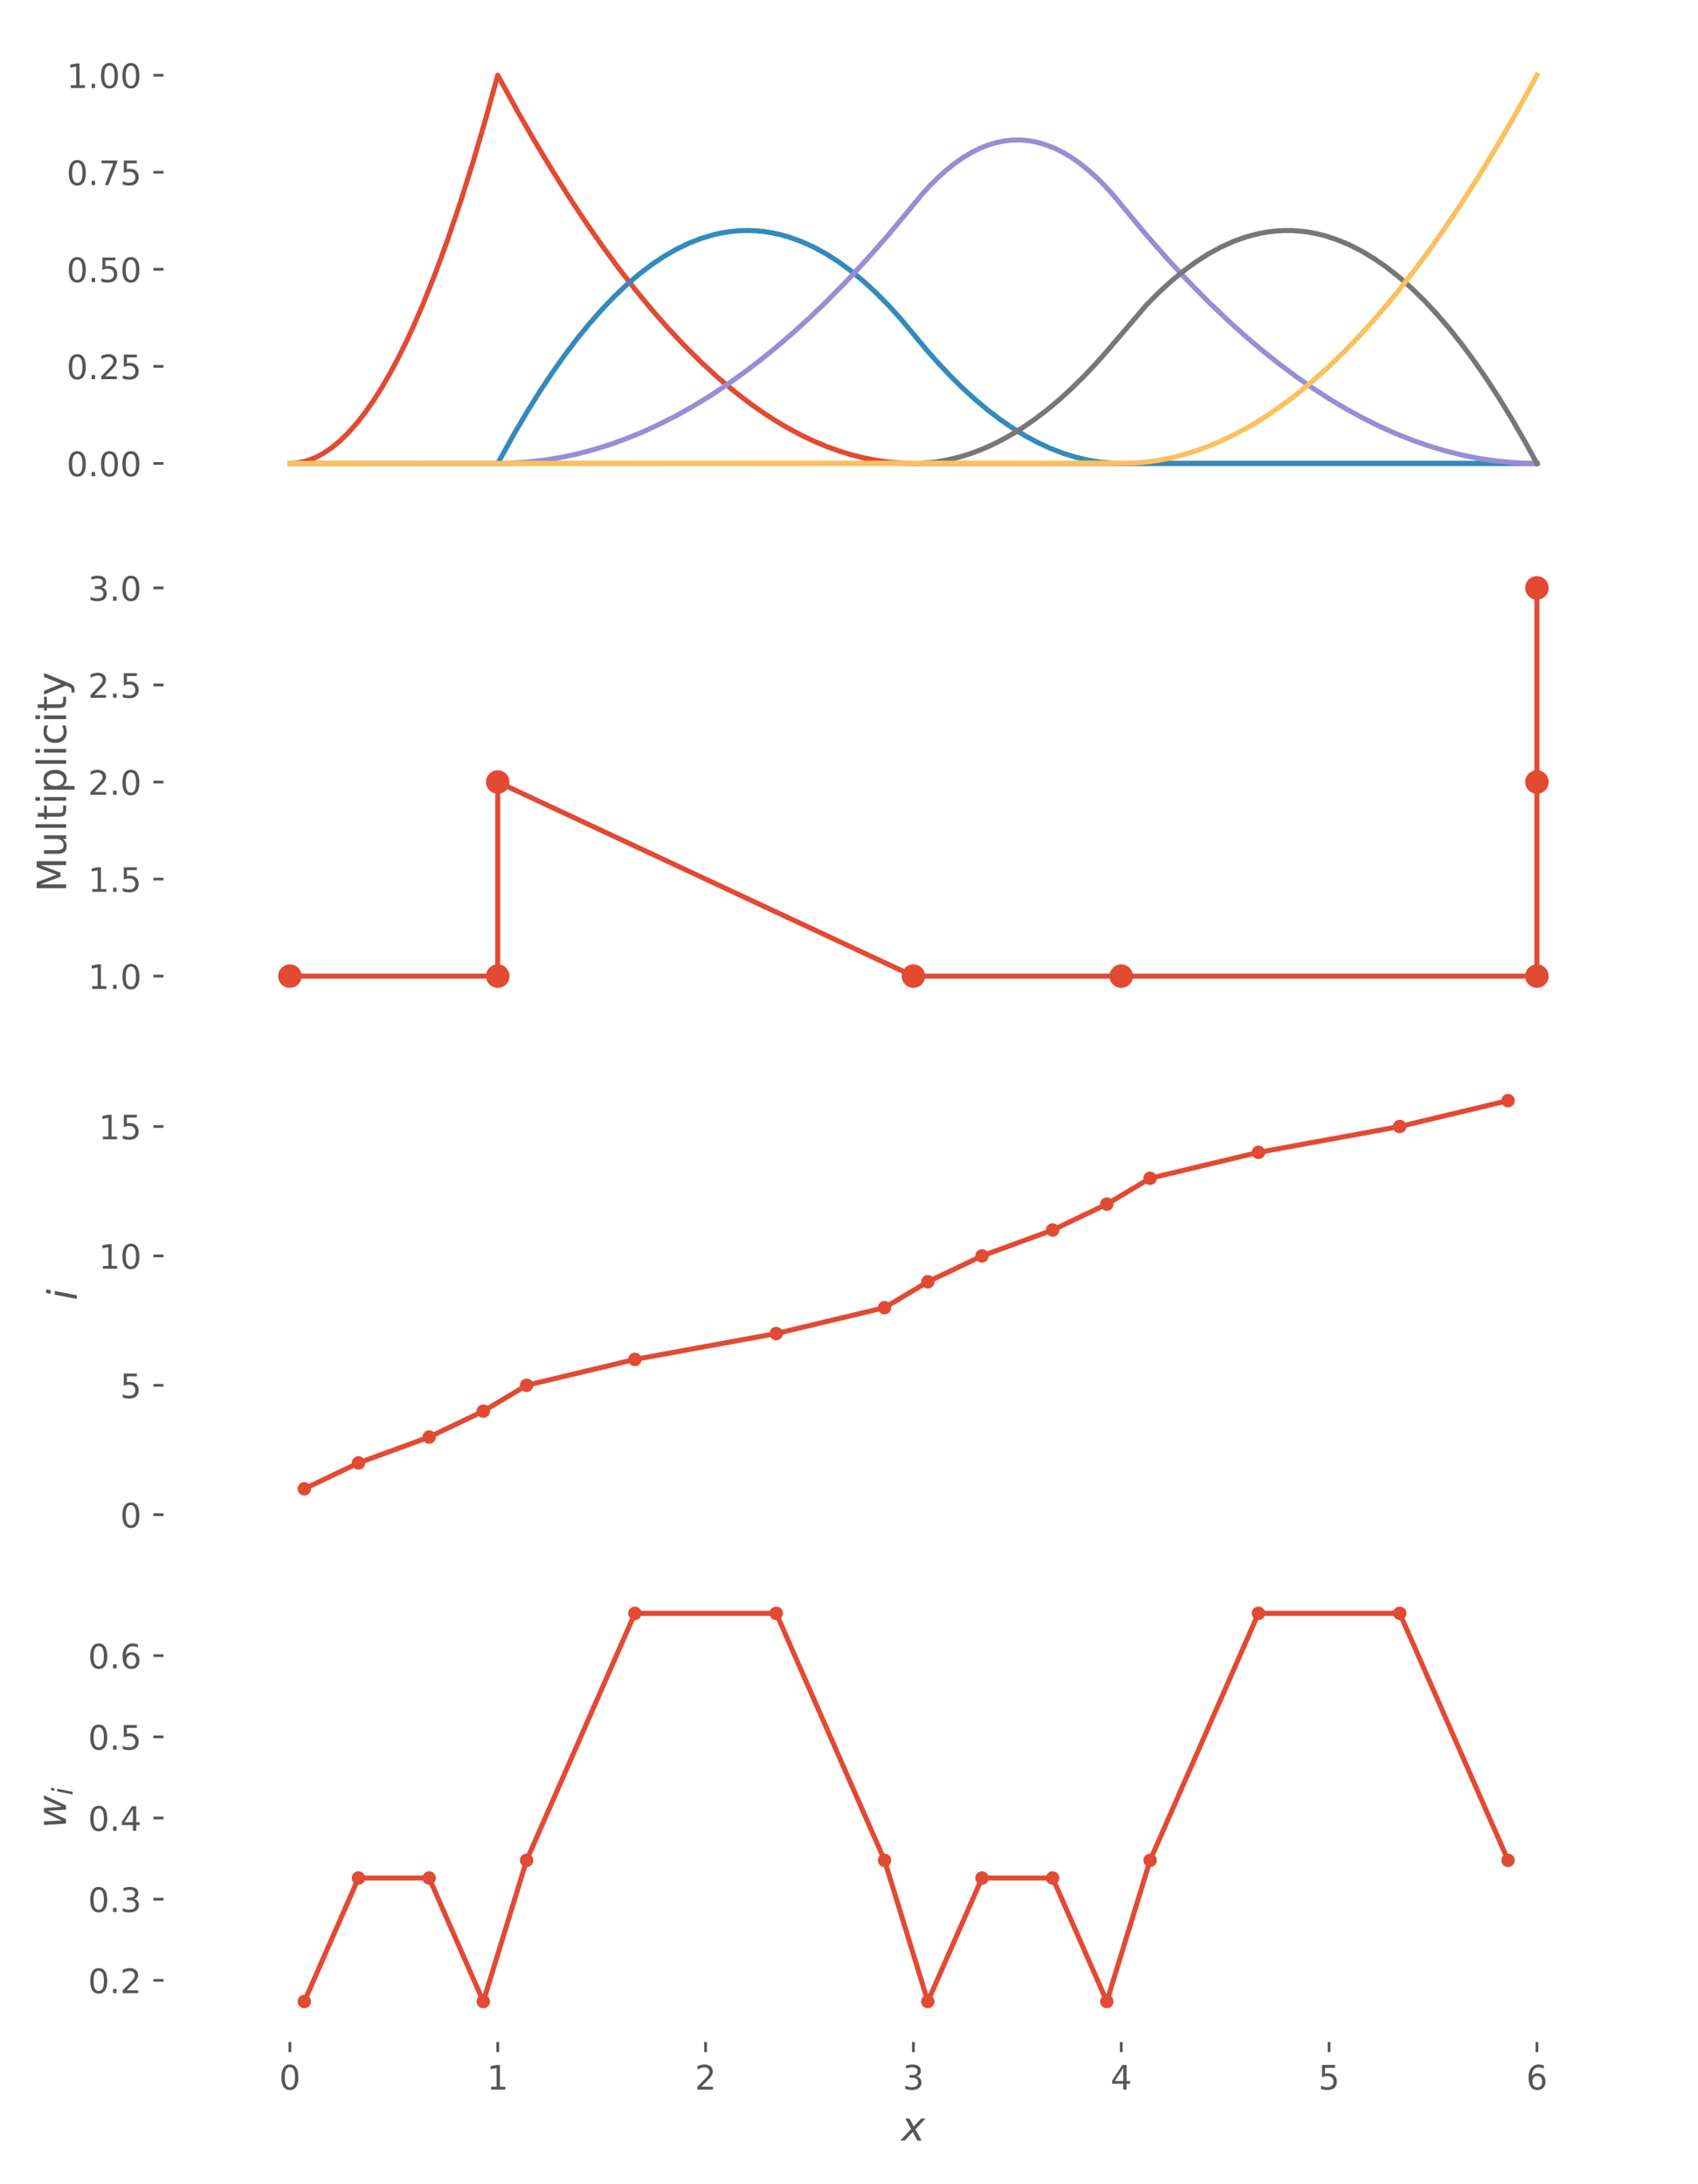<?xml version="1.0" encoding="utf-8" standalone="no"?>
<!DOCTYPE svg PUBLIC "-//W3C//DTD SVG 1.1//EN"
  "http://www.w3.org/Graphics/SVG/1.1/DTD/svg11.dtd">
<!-- Created with matplotlib (https://matplotlib.org/) -->
<svg height="648pt" version="1.1" viewBox="0 0 504 648" width="504pt" xmlns="http://www.w3.org/2000/svg" xmlns:xlink="http://www.w3.org/1999/xlink">
 <defs>
  <style type="text/css">*{stroke-linecap:butt;stroke-linejoin:round;}</style>
 </defs>
 <g id="figure_1">
  <g id="patch_1">
   <path d="M 0 648 
L 504 648 
L 504 0 
L 0 0 
z
" style="fill:#ffffff;"/>
  </g>
  <g id="axes_1">
   <g id="patch_2">
    <path d="M 49.034 149 
L 493.2 149 
L 493.2 10.8 
L 49.034 10.8 
z
" style="fill:none;"/>
   </g>
   <g id="matplotlib.axis_1">
    <g id="xtick_1">
     <g id="line2d_1">
      <path clip-path="url(#p131751c325)" d="M 86.048 149 
L 86.048 10.8 
" style="fill:none;stroke:#ffffff;stroke-linecap:square;stroke-width:0.8;"/>
     </g>
    </g>
    <g id="xtick_2">
     <g id="line2d_2">
      <path clip-path="url(#p131751c325)" d="M 147.738 149 
L 147.738 10.8 
" style="fill:none;stroke:#ffffff;stroke-linecap:square;stroke-width:0.8;"/>
     </g>
    </g>
    <g id="xtick_3">
     <g id="line2d_3">
      <path clip-path="url(#p131751c325)" d="M 209.427 149 
L 209.427 10.8 
" style="fill:none;stroke:#ffffff;stroke-linecap:square;stroke-width:0.8;"/>
     </g>
    </g>
    <g id="xtick_4">
     <g id="line2d_4">
      <path clip-path="url(#p131751c325)" d="M 271.117 149 
L 271.117 10.8 
" style="fill:none;stroke:#ffffff;stroke-linecap:square;stroke-width:0.8;"/>
     </g>
    </g>
    <g id="xtick_5">
     <g id="line2d_5">
      <path clip-path="url(#p131751c325)" d="M 332.807 149 
L 332.807 10.8 
" style="fill:none;stroke:#ffffff;stroke-linecap:square;stroke-width:0.8;"/>
     </g>
    </g>
    <g id="xtick_6">
     <g id="line2d_6">
      <path clip-path="url(#p131751c325)" d="M 394.496 149 
L 394.496 10.8 
" style="fill:none;stroke:#ffffff;stroke-linecap:square;stroke-width:0.8;"/>
     </g>
    </g>
    <g id="xtick_7">
     <g id="line2d_7">
      <path clip-path="url(#p131751c325)" d="M 456.186 149 
L 456.186 10.8 
" style="fill:none;stroke:#ffffff;stroke-linecap:square;stroke-width:0.8;"/>
     </g>
    </g>
   </g>
   <g id="matplotlib.axis_2">
    <g id="ytick_1">
     <g id="line2d_8">
      <path clip-path="url(#p131751c325)" d="M 49.034 137.483 
L 493.2 137.483 
" style="fill:none;stroke:#ffffff;stroke-linecap:square;stroke-width:0.8;"/>
     </g>
     <g id="line2d_9">
      <defs>
       <path d="M 0 0 
L -3.5 0 
" id="mefc86d0e14" style="stroke:#555555;stroke-width:0.8;"/>
      </defs>
      <g>
       <use style="fill:#555555;stroke:#555555;stroke-width:0.8;" x="49.034" xlink:href="#mefc86d0e14" y="137.483"/>
      </g>
     </g>
     <g id="text_1">
      <!-- 0.00 -->
      <g style="fill:#555555;" transform="translate(19.768 141.282)scale(0.1 -0.1)">
       <defs>
        <path d="M 31.781 66.406 
Q 24.172 66.406 20.328 58.906 
Q 16.5 51.422 16.5 36.375 
Q 16.5 21.391 20.328 13.891 
Q 24.172 6.391 31.781 6.391 
Q 39.453 6.391 43.281 13.891 
Q 47.125 21.391 47.125 36.375 
Q 47.125 51.422 43.281 58.906 
Q 39.453 66.406 31.781 66.406 
z
M 31.781 74.219 
Q 44.047 74.219 50.516 64.516 
Q 56.984 54.828 56.984 36.375 
Q 56.984 17.969 50.516 8.266 
Q 44.047 -1.422 31.781 -1.422 
Q 19.531 -1.422 13.062 8.266 
Q 6.594 17.969 6.594 36.375 
Q 6.594 54.828 13.062 64.516 
Q 19.531 74.219 31.781 74.219 
z
" id="DejaVuSans-48"/>
        <path d="M 10.688 12.406 
L 21 12.406 
L 21 0 
L 10.688 0 
z
" id="DejaVuSans-46"/>
       </defs>
       <use xlink:href="#DejaVuSans-48"/>
       <use x="63.623" xlink:href="#DejaVuSans-46"/>
       <use x="95.41" xlink:href="#DejaVuSans-48"/>
       <use x="159.033" xlink:href="#DejaVuSans-48"/>
      </g>
     </g>
    </g>
    <g id="ytick_2">
     <g id="line2d_10">
      <path clip-path="url(#p131751c325)" d="M 49.034 108.692 
L 493.2 108.692 
" style="fill:none;stroke:#ffffff;stroke-linecap:square;stroke-width:0.8;"/>
     </g>
     <g id="line2d_11">
      <g>
       <use style="fill:#555555;stroke:#555555;stroke-width:0.8;" x="49.034" xlink:href="#mefc86d0e14" y="108.692"/>
      </g>
     </g>
     <g id="text_2">
      <!-- 0.25 -->
      <g style="fill:#555555;" transform="translate(19.768 112.491)scale(0.1 -0.1)">
       <defs>
        <path d="M 19.188 8.297 
L 53.609 8.297 
L 53.609 0 
L 7.328 0 
L 7.328 8.297 
Q 12.938 14.109 22.625 23.891 
Q 32.328 33.688 34.812 36.531 
Q 39.547 41.844 41.422 45.531 
Q 43.312 49.219 43.312 52.781 
Q 43.312 58.594 39.234 62.25 
Q 35.156 65.922 28.609 65.922 
Q 23.969 65.922 18.812 64.312 
Q 13.672 62.703 7.812 59.422 
L 7.812 69.391 
Q 13.766 71.781 18.938 73 
Q 24.125 74.219 28.422 74.219 
Q 39.75 74.219 46.484 68.547 
Q 53.219 62.891 53.219 53.422 
Q 53.219 48.922 51.531 44.891 
Q 49.859 40.875 45.406 35.406 
Q 44.188 33.984 37.641 27.219 
Q 31.109 20.453 19.188 8.297 
z
" id="DejaVuSans-50"/>
        <path d="M 10.797 72.906 
L 49.516 72.906 
L 49.516 64.594 
L 19.828 64.594 
L 19.828 46.734 
Q 21.969 47.469 24.109 47.828 
Q 26.266 48.188 28.422 48.188 
Q 40.625 48.188 47.75 41.5 
Q 54.891 34.812 54.891 23.391 
Q 54.891 11.625 47.562 5.094 
Q 40.234 -1.422 26.906 -1.422 
Q 22.312 -1.422 17.547 -0.641 
Q 12.797 0.141 7.719 1.703 
L 7.719 11.625 
Q 12.109 9.234 16.797 8.062 
Q 21.484 6.891 26.703 6.891 
Q 35.156 6.891 40.078 11.328 
Q 45.016 15.766 45.016 23.391 
Q 45.016 31 40.078 35.438 
Q 35.156 39.891 26.703 39.891 
Q 22.75 39.891 18.812 39.016 
Q 14.891 38.141 10.797 36.281 
z
" id="DejaVuSans-53"/>
       </defs>
       <use xlink:href="#DejaVuSans-48"/>
       <use x="63.623" xlink:href="#DejaVuSans-46"/>
       <use x="95.41" xlink:href="#DejaVuSans-50"/>
       <use x="159.033" xlink:href="#DejaVuSans-53"/>
      </g>
     </g>
    </g>
    <g id="ytick_3">
     <g id="line2d_12">
      <path clip-path="url(#p131751c325)" d="M 49.034 79.9 
L 493.2 79.9 
" style="fill:none;stroke:#ffffff;stroke-linecap:square;stroke-width:0.8;"/>
     </g>
     <g id="line2d_13">
      <g>
       <use style="fill:#555555;stroke:#555555;stroke-width:0.8;" x="49.034" xlink:href="#mefc86d0e14" y="79.9"/>
      </g>
     </g>
     <g id="text_3">
      <!-- 0.50 -->
      <g style="fill:#555555;" transform="translate(19.768 83.699)scale(0.1 -0.1)">
       <use xlink:href="#DejaVuSans-48"/>
       <use x="63.623" xlink:href="#DejaVuSans-46"/>
       <use x="95.41" xlink:href="#DejaVuSans-53"/>
       <use x="159.033" xlink:href="#DejaVuSans-48"/>
      </g>
     </g>
    </g>
    <g id="ytick_4">
     <g id="line2d_14">
      <path clip-path="url(#p131751c325)" d="M 49.034 51.108 
L 493.2 51.108 
" style="fill:none;stroke:#ffffff;stroke-linecap:square;stroke-width:0.8;"/>
     </g>
     <g id="line2d_15">
      <g>
       <use style="fill:#555555;stroke:#555555;stroke-width:0.8;" x="49.034" xlink:href="#mefc86d0e14" y="51.108"/>
      </g>
     </g>
     <g id="text_4">
      <!-- 0.75 -->
      <g style="fill:#555555;" transform="translate(19.768 54.907)scale(0.1 -0.1)">
       <defs>
        <path d="M 8.203 72.906 
L 55.078 72.906 
L 55.078 68.703 
L 28.609 0 
L 18.312 0 
L 43.219 64.594 
L 8.203 64.594 
z
" id="DejaVuSans-55"/>
       </defs>
       <use xlink:href="#DejaVuSans-48"/>
       <use x="63.623" xlink:href="#DejaVuSans-46"/>
       <use x="95.41" xlink:href="#DejaVuSans-55"/>
       <use x="159.033" xlink:href="#DejaVuSans-53"/>
      </g>
     </g>
    </g>
    <g id="ytick_5">
     <g id="line2d_16">
      <path clip-path="url(#p131751c325)" d="M 49.034 22.317 
L 493.2 22.317 
" style="fill:none;stroke:#ffffff;stroke-linecap:square;stroke-width:0.8;"/>
     </g>
     <g id="line2d_17">
      <g>
       <use style="fill:#555555;stroke:#555555;stroke-width:0.8;" x="49.034" xlink:href="#mefc86d0e14" y="22.317"/>
      </g>
     </g>
     <g id="text_5">
      <!-- 1.00 -->
      <g style="fill:#555555;" transform="translate(19.768 26.116)scale(0.1 -0.1)">
       <defs>
        <path d="M 12.406 8.297 
L 28.516 8.297 
L 28.516 63.922 
L 10.984 60.406 
L 10.984 69.391 
L 28.422 72.906 
L 38.281 72.906 
L 38.281 8.297 
L 54.391 8.297 
L 54.391 0 
L 12.406 0 
z
" id="DejaVuSans-49"/>
       </defs>
       <use xlink:href="#DejaVuSans-49"/>
       <use x="63.623" xlink:href="#DejaVuSans-46"/>
       <use x="95.41" xlink:href="#DejaVuSans-48"/>
       <use x="159.033" xlink:href="#DejaVuSans-48"/>
      </g>
     </g>
    </g>
   </g>
   <g id="line2d_18">
    <path clip-path="url(#p131751c325)" d="M 86.048 137.483 
L 88.515 137.299 
L 90.983 136.746 
L 93.451 135.825 
L 95.918 134.535 
L 98.386 132.876 
L 100.853 130.85 
L 103.321 128.454 
L 105.789 125.69 
L 108.256 122.558 
L 110.724 119.056 
L 113.191 115.187 
L 115.659 110.949 
L 118.126 106.342 
L 120.594 101.367 
L 123.062 96.023 
L 125.529 90.311 
L 129.231 81.052 
L 132.932 70.963 
L 136.633 60.045 
L 140.335 48.298 
L 144.036 35.722 
L 147.738 22.317 
L 153.907 33.545 
L 158.842 42.114 
L 163.777 50.314 
L 168.712 58.145 
L 173.647 65.608 
L 178.582 72.702 
L 183.518 79.428 
L 188.453 85.785 
L 193.388 91.774 
L 198.323 97.394 
L 203.258 102.645 
L 208.193 107.528 
L 213.129 112.043 
L 218.064 116.189 
L 222.999 119.966 
L 226.7 122.558 
L 230.402 124.942 
L 234.103 127.118 
L 237.805 129.087 
L 241.506 130.85 
L 245.207 132.404 
L 248.909 133.752 
L 252.61 134.892 
L 256.311 135.825 
L 260.013 136.55 
L 263.714 137.069 
L 267.416 137.379 
L 271.117 137.483 
L 456.186 137.483 
L 456.186 137.483 
" style="fill:none;stroke:#e24a33;stroke-linecap:square;stroke-width:1.5;"/>
   </g>
   <g id="line2d_19">
    <path clip-path="url(#p131751c325)" d="M 86.048 137.483 
L 147.738 137.483 
L 152.673 128.577 
L 156.374 122.3 
L 160.076 116.369 
L 163.777 110.784 
L 167.478 105.544 
L 171.18 100.649 
L 174.881 96.1 
L 178.582 91.896 
L 182.284 88.038 
L 185.985 84.526 
L 189.687 81.359 
L 193.388 78.537 
L 197.089 76.061 
L 200.791 73.93 
L 204.492 72.145 
L 208.193 70.706 
L 211.895 69.612 
L 214.362 69.074 
L 216.83 68.69 
L 219.298 68.46 
L 221.765 68.383 
L 224.233 68.46 
L 226.7 68.69 
L 229.168 69.074 
L 231.636 69.612 
L 234.103 70.303 
L 237.805 71.627 
L 241.506 73.297 
L 245.207 75.312 
L 248.909 77.673 
L 252.61 80.38 
L 256.311 83.432 
L 260.013 86.829 
L 263.714 90.572 
L 267.416 94.66 
L 271.117 99.094 
L 274.818 103.563 
L 278.52 107.755 
L 282.221 111.67 
L 285.923 115.31 
L 289.624 118.673 
L 293.325 121.759 
L 297.027 124.569 
L 300.728 127.103 
L 304.429 129.36 
L 308.131 131.341 
L 311.832 133.045 
L 315.534 134.473 
L 319.235 135.625 
L 322.936 136.5 
L 326.638 137.099 
L 330.339 137.422 
L 334.041 137.483 
L 456.186 137.483 
L 456.186 137.483 
" style="fill:none;stroke:#348abd;stroke-linecap:square;stroke-width:1.5;"/>
   </g>
   <g id="line2d_20">
    <path clip-path="url(#p131751c325)" d="M 86.048 137.483 
L 151.439 137.414 
L 156.374 137.107 
L 161.309 136.554 
L 166.244 135.756 
L 171.18 134.711 
L 176.115 133.422 
L 181.05 131.886 
L 185.985 130.105 
L 190.92 128.078 
L 195.856 125.805 
L 200.791 123.287 
L 205.726 120.523 
L 210.661 117.513 
L 215.596 114.258 
L 220.531 110.757 
L 225.467 107.01 
L 230.402 103.018 
L 235.337 98.78 
L 240.272 94.296 
L 245.207 89.566 
L 251.376 83.309 
L 257.545 76.668 
L 263.714 69.642 
L 269.883 62.233 
L 273.585 57.757 
L 276.052 55.055 
L 278.52 52.598 
L 280.987 50.387 
L 283.455 48.421 
L 285.923 46.701 
L 288.39 45.227 
L 290.858 43.999 
L 293.325 43.016 
L 295.793 42.279 
L 298.26 41.787 
L 300.728 41.542 
L 303.196 41.542 
L 305.663 41.787 
L 308.131 42.279 
L 310.598 43.016 
L 313.066 43.999 
L 315.534 45.227 
L 318.001 46.701 
L 320.469 48.421 
L 322.936 50.387 
L 325.404 52.598 
L 327.872 55.055 
L 330.339 57.757 
L 334.041 62.233 
L 340.209 69.642 
L 346.378 76.668 
L 352.547 83.309 
L 358.716 89.566 
L 364.885 95.44 
L 369.821 99.862 
L 374.756 104.039 
L 379.691 107.97 
L 384.626 111.655 
L 389.561 115.095 
L 394.496 118.289 
L 399.432 121.237 
L 404.367 123.94 
L 409.302 126.396 
L 414.237 128.608 
L 419.172 130.573 
L 424.108 132.293 
L 429.043 133.767 
L 433.978 134.996 
L 438.913 135.978 
L 443.848 136.715 
L 448.783 137.207 
L 453.719 137.452 
L 456.186 137.483 
L 456.186 137.483 
" style="fill:none;stroke:#988ed5;stroke-linecap:square;stroke-width:1.5;"/>
   </g>
   <g id="line2d_21">
    <path clip-path="url(#p131751c325)" d="M 86.048 137.483 
L 273.585 137.422 
L 277.286 137.099 
L 280.987 136.5 
L 284.689 135.625 
L 288.39 134.473 
L 292.092 133.045 
L 295.793 131.341 
L 299.494 129.36 
L 303.196 127.103 
L 306.897 124.569 
L 310.598 121.759 
L 314.3 118.673 
L 318.001 115.31 
L 321.703 111.67 
L 325.404 107.755 
L 329.105 103.563 
L 340.209 90.572 
L 343.911 86.829 
L 347.612 83.432 
L 351.314 80.38 
L 355.015 77.673 
L 358.716 75.312 
L 362.418 73.297 
L 366.119 71.627 
L 369.821 70.303 
L 373.522 69.324 
L 375.99 68.863 
L 378.457 68.556 
L 380.925 68.402 
L 383.392 68.402 
L 385.86 68.556 
L 388.327 68.863 
L 390.795 69.324 
L 393.263 69.938 
L 396.964 71.147 
L 400.665 72.702 
L 404.367 74.602 
L 408.068 76.848 
L 411.77 79.439 
L 415.471 82.376 
L 419.172 85.658 
L 422.874 89.286 
L 426.575 93.259 
L 430.276 97.578 
L 433.978 102.242 
L 437.679 107.252 
L 441.381 112.607 
L 445.082 118.308 
L 448.783 124.354 
L 452.485 130.746 
L 456.186 137.483 
L 456.186 137.483 
" style="fill:none;stroke:#777777;stroke-linecap:square;stroke-width:1.5;"/>
   </g>
   <g id="line2d_22">
    <path clip-path="url(#p131751c325)" d="M 86.048 137.483 
L 336.508 137.379 
L 340.209 137.069 
L 343.911 136.55 
L 347.612 135.825 
L 351.314 134.892 
L 355.015 133.752 
L 358.716 132.404 
L 362.418 130.85 
L 366.119 129.087 
L 369.821 127.118 
L 373.522 124.942 
L 377.223 122.558 
L 380.925 119.966 
L 384.626 117.168 
L 389.561 113.114 
L 394.496 108.692 
L 399.432 103.901 
L 404.367 98.741 
L 409.302 93.213 
L 414.237 87.317 
L 419.172 81.052 
L 424.108 74.418 
L 429.043 67.416 
L 433.978 60.045 
L 438.913 52.306 
L 443.848 44.198 
L 448.783 35.722 
L 453.719 26.877 
L 456.186 22.317 
L 456.186 22.317 
" style="fill:none;stroke:#fbc15e;stroke-linecap:square;stroke-width:1.5;"/>
   </g>
   <g id="patch_3">
    <path d="M 49.034 149 
L 49.034 10.8 
" style="fill:none;stroke:#ffffff;stroke-linecap:square;stroke-linejoin:miter;"/>
   </g>
   <g id="patch_4">
    <path d="M 493.2 149 
L 493.2 10.8 
" style="fill:none;stroke:#ffffff;stroke-linecap:square;stroke-linejoin:miter;"/>
   </g>
   <g id="patch_5">
    <path d="M 49.034 149 
L 493.2 149 
" style="fill:none;stroke:#ffffff;stroke-linecap:square;stroke-linejoin:miter;"/>
   </g>
   <g id="patch_6">
    <path d="M 49.034 10.8 
L 493.2 10.8 
" style="fill:none;stroke:#ffffff;stroke-linecap:square;stroke-linejoin:miter;"/>
   </g>
  </g>
  <g id="axes_2">
   <g id="patch_7">
    <path d="M 49.034 301.107 
L 493.2 301.107 
L 493.2 162.907 
L 49.034 162.907 
z
" style="fill:none;"/>
   </g>
   <g id="matplotlib.axis_3">
    <g id="xtick_8">
     <g id="line2d_23">
      <path clip-path="url(#p69608ca760)" d="M 86.048 301.107 
L 86.048 162.907 
" style="fill:none;stroke:#ffffff;stroke-linecap:square;stroke-width:0.8;"/>
     </g>
    </g>
    <g id="xtick_9">
     <g id="line2d_24">
      <path clip-path="url(#p69608ca760)" d="M 147.738 301.107 
L 147.738 162.907 
" style="fill:none;stroke:#ffffff;stroke-linecap:square;stroke-width:0.8;"/>
     </g>
    </g>
    <g id="xtick_10">
     <g id="line2d_25">
      <path clip-path="url(#p69608ca760)" d="M 209.427 301.107 
L 209.427 162.907 
" style="fill:none;stroke:#ffffff;stroke-linecap:square;stroke-width:0.8;"/>
     </g>
    </g>
    <g id="xtick_11">
     <g id="line2d_26">
      <path clip-path="url(#p69608ca760)" d="M 271.117 301.107 
L 271.117 162.907 
" style="fill:none;stroke:#ffffff;stroke-linecap:square;stroke-width:0.8;"/>
     </g>
    </g>
    <g id="xtick_12">
     <g id="line2d_27">
      <path clip-path="url(#p69608ca760)" d="M 332.807 301.107 
L 332.807 162.907 
" style="fill:none;stroke:#ffffff;stroke-linecap:square;stroke-width:0.8;"/>
     </g>
    </g>
    <g id="xtick_13">
     <g id="line2d_28">
      <path clip-path="url(#p69608ca760)" d="M 394.496 301.107 
L 394.496 162.907 
" style="fill:none;stroke:#ffffff;stroke-linecap:square;stroke-width:0.8;"/>
     </g>
    </g>
    <g id="xtick_14">
     <g id="line2d_29">
      <path clip-path="url(#p69608ca760)" d="M 456.186 301.107 
L 456.186 162.907 
" style="fill:none;stroke:#ffffff;stroke-linecap:square;stroke-width:0.8;"/>
     </g>
    </g>
   </g>
   <g id="matplotlib.axis_4">
    <g id="ytick_6">
     <g id="line2d_30">
      <path clip-path="url(#p69608ca760)" d="M 49.034 289.59 
L 493.2 289.59 
" style="fill:none;stroke:#ffffff;stroke-linecap:square;stroke-width:0.8;"/>
     </g>
     <g id="line2d_31">
      <g>
       <use style="fill:#555555;stroke:#555555;stroke-width:0.8;" x="49.034" xlink:href="#mefc86d0e14" y="289.59"/>
      </g>
     </g>
     <g id="text_6">
      <!-- 1.0 -->
      <g style="fill:#555555;" transform="translate(26.131 293.389)scale(0.1 -0.1)">
       <use xlink:href="#DejaVuSans-49"/>
       <use x="63.623" xlink:href="#DejaVuSans-46"/>
       <use x="95.41" xlink:href="#DejaVuSans-48"/>
      </g>
     </g>
    </g>
    <g id="ytick_7">
     <g id="line2d_32">
      <path clip-path="url(#p69608ca760)" d="M 49.034 260.798 
L 493.2 260.798 
" style="fill:none;stroke:#ffffff;stroke-linecap:square;stroke-width:0.8;"/>
     </g>
     <g id="line2d_33">
      <g>
       <use style="fill:#555555;stroke:#555555;stroke-width:0.8;" x="49.034" xlink:href="#mefc86d0e14" y="260.798"/>
      </g>
     </g>
     <g id="text_7">
      <!-- 1.5 -->
      <g style="fill:#555555;" transform="translate(26.131 264.597)scale(0.1 -0.1)">
       <use xlink:href="#DejaVuSans-49"/>
       <use x="63.623" xlink:href="#DejaVuSans-46"/>
       <use x="95.41" xlink:href="#DejaVuSans-53"/>
      </g>
     </g>
    </g>
    <g id="ytick_8">
     <g id="line2d_34">
      <path clip-path="url(#p69608ca760)" d="M 49.034 232.007 
L 493.2 232.007 
" style="fill:none;stroke:#ffffff;stroke-linecap:square;stroke-width:0.8;"/>
     </g>
     <g id="line2d_35">
      <g>
       <use style="fill:#555555;stroke:#555555;stroke-width:0.8;" x="49.034" xlink:href="#mefc86d0e14" y="232.007"/>
      </g>
     </g>
     <g id="text_8">
      <!-- 2.0 -->
      <g style="fill:#555555;" transform="translate(26.131 235.806)scale(0.1 -0.1)">
       <use xlink:href="#DejaVuSans-50"/>
       <use x="63.623" xlink:href="#DejaVuSans-46"/>
       <use x="95.41" xlink:href="#DejaVuSans-48"/>
      </g>
     </g>
    </g>
    <g id="ytick_9">
     <g id="line2d_36">
      <path clip-path="url(#p69608ca760)" d="M 49.034 203.215 
L 493.2 203.215 
" style="fill:none;stroke:#ffffff;stroke-linecap:square;stroke-width:0.8;"/>
     </g>
     <g id="line2d_37">
      <g>
       <use style="fill:#555555;stroke:#555555;stroke-width:0.8;" x="49.034" xlink:href="#mefc86d0e14" y="203.215"/>
      </g>
     </g>
     <g id="text_9">
      <!-- 2.5 -->
      <g style="fill:#555555;" transform="translate(26.131 207.014)scale(0.1 -0.1)">
       <use xlink:href="#DejaVuSans-50"/>
       <use x="63.623" xlink:href="#DejaVuSans-46"/>
       <use x="95.41" xlink:href="#DejaVuSans-53"/>
      </g>
     </g>
    </g>
    <g id="ytick_10">
     <g id="line2d_38">
      <path clip-path="url(#p69608ca760)" d="M 49.034 174.423 
L 493.2 174.423 
" style="fill:none;stroke:#ffffff;stroke-linecap:square;stroke-width:0.8;"/>
     </g>
     <g id="line2d_39">
      <g>
       <use style="fill:#555555;stroke:#555555;stroke-width:0.8;" x="49.034" xlink:href="#mefc86d0e14" y="174.423"/>
      </g>
     </g>
     <g id="text_10">
      <!-- 3.0 -->
      <g style="fill:#555555;" transform="translate(26.131 178.223)scale(0.1 -0.1)">
       <defs>
        <path d="M 40.578 39.312 
Q 47.656 37.797 51.625 33 
Q 55.609 28.219 55.609 21.188 
Q 55.609 10.406 48.188 4.484 
Q 40.766 -1.422 27.094 -1.422 
Q 22.516 -1.422 17.656 -0.516 
Q 12.797 0.391 7.625 2.203 
L 7.625 11.719 
Q 11.719 9.328 16.594 8.109 
Q 21.484 6.891 26.812 6.891 
Q 36.078 6.891 40.938 10.547 
Q 45.797 14.203 45.797 21.188 
Q 45.797 27.641 41.281 31.266 
Q 36.766 34.906 28.719 34.906 
L 20.219 34.906 
L 20.219 43.016 
L 29.109 43.016 
Q 36.375 43.016 40.234 45.922 
Q 44.094 48.828 44.094 54.297 
Q 44.094 59.906 40.109 62.906 
Q 36.141 65.922 28.719 65.922 
Q 24.656 65.922 20.016 65.031 
Q 15.375 64.156 9.812 62.312 
L 9.812 71.094 
Q 15.438 72.656 20.344 73.438 
Q 25.25 74.219 29.594 74.219 
Q 40.828 74.219 47.359 69.109 
Q 53.906 64.016 53.906 55.328 
Q 53.906 49.266 50.438 45.094 
Q 46.969 40.922 40.578 39.312 
z
" id="DejaVuSans-51"/>
       </defs>
       <use xlink:href="#DejaVuSans-51"/>
       <use x="63.623" xlink:href="#DejaVuSans-46"/>
       <use x="95.41" xlink:href="#DejaVuSans-48"/>
      </g>
     </g>
    </g>
    <g id="text_11">
     <!-- Multiplicity -->
     <g style="fill:#555555;" transform="translate(19.635 264.684)rotate(-90)scale(0.12 -0.12)">
      <defs>
       <path d="M 9.812 72.906 
L 24.516 72.906 
L 43.109 23.297 
L 61.812 72.906 
L 76.516 72.906 
L 76.516 0 
L 66.891 0 
L 66.891 64.016 
L 48.094 14.016 
L 38.188 14.016 
L 19.391 64.016 
L 19.391 0 
L 9.812 0 
z
" id="DejaVuSans-77"/>
       <path d="M 8.5 21.578 
L 8.5 54.688 
L 17.484 54.688 
L 17.484 21.922 
Q 17.484 14.156 20.5 10.266 
Q 23.531 6.391 29.594 6.391 
Q 36.859 6.391 41.078 11.031 
Q 45.312 15.672 45.312 23.688 
L 45.312 54.688 
L 54.297 54.688 
L 54.297 0 
L 45.312 0 
L 45.312 8.406 
Q 42.047 3.422 37.719 1 
Q 33.406 -1.422 27.688 -1.422 
Q 18.266 -1.422 13.375 4.438 
Q 8.5 10.297 8.5 21.578 
z
M 31.109 56 
z
" id="DejaVuSans-117"/>
       <path d="M 9.422 75.984 
L 18.406 75.984 
L 18.406 0 
L 9.422 0 
z
" id="DejaVuSans-108"/>
       <path d="M 18.312 70.219 
L 18.312 54.688 
L 36.812 54.688 
L 36.812 47.703 
L 18.312 47.703 
L 18.312 18.016 
Q 18.312 11.328 20.141 9.422 
Q 21.969 7.516 27.594 7.516 
L 36.812 7.516 
L 36.812 0 
L 27.594 0 
Q 17.188 0 13.234 3.875 
Q 9.281 7.766 9.281 18.016 
L 9.281 47.703 
L 2.688 47.703 
L 2.688 54.688 
L 9.281 54.688 
L 9.281 70.219 
z
" id="DejaVuSans-116"/>
       <path d="M 9.422 54.688 
L 18.406 54.688 
L 18.406 0 
L 9.422 0 
z
M 9.422 75.984 
L 18.406 75.984 
L 18.406 64.594 
L 9.422 64.594 
z
" id="DejaVuSans-105"/>
       <path d="M 18.109 8.203 
L 18.109 -20.797 
L 9.078 -20.797 
L 9.078 54.688 
L 18.109 54.688 
L 18.109 46.391 
Q 20.953 51.266 25.266 53.625 
Q 29.594 56 35.594 56 
Q 45.562 56 51.781 48.094 
Q 58.016 40.188 58.016 27.297 
Q 58.016 14.406 51.781 6.484 
Q 45.562 -1.422 35.594 -1.422 
Q 29.594 -1.422 25.266 0.953 
Q 20.953 3.328 18.109 8.203 
z
M 48.688 27.297 
Q 48.688 37.203 44.609 42.844 
Q 40.531 48.484 33.406 48.484 
Q 26.266 48.484 22.188 42.844 
Q 18.109 37.203 18.109 27.297 
Q 18.109 17.391 22.188 11.75 
Q 26.266 6.109 33.406 6.109 
Q 40.531 6.109 44.609 11.75 
Q 48.688 17.391 48.688 27.297 
z
" id="DejaVuSans-112"/>
       <path d="M 48.781 52.594 
L 48.781 44.188 
Q 44.969 46.297 41.141 47.344 
Q 37.312 48.391 33.406 48.391 
Q 24.656 48.391 19.812 42.844 
Q 14.984 37.312 14.984 27.297 
Q 14.984 17.281 19.812 11.734 
Q 24.656 6.203 33.406 6.203 
Q 37.312 6.203 41.141 7.25 
Q 44.969 8.297 48.781 10.406 
L 48.781 2.094 
Q 45.016 0.344 40.984 -0.531 
Q 36.969 -1.422 32.422 -1.422 
Q 20.062 -1.422 12.781 6.344 
Q 5.516 14.109 5.516 27.297 
Q 5.516 40.672 12.859 48.328 
Q 20.219 56 33.016 56 
Q 37.156 56 41.109 55.141 
Q 45.062 54.297 48.781 52.594 
z
" id="DejaVuSans-99"/>
       <path d="M 32.172 -5.078 
Q 28.375 -14.844 24.75 -17.812 
Q 21.141 -20.797 15.094 -20.797 
L 7.906 -20.797 
L 7.906 -13.281 
L 13.188 -13.281 
Q 16.891 -13.281 18.938 -11.516 
Q 21 -9.766 23.484 -3.219 
L 25.094 0.875 
L 2.984 54.688 
L 12.5 54.688 
L 29.594 11.922 
L 46.688 54.688 
L 56.203 54.688 
z
" id="DejaVuSans-121"/>
      </defs>
      <use xlink:href="#DejaVuSans-77"/>
      <use x="86.279" xlink:href="#DejaVuSans-117"/>
      <use x="149.658" xlink:href="#DejaVuSans-108"/>
      <use x="177.441" xlink:href="#DejaVuSans-116"/>
      <use x="216.65" xlink:href="#DejaVuSans-105"/>
      <use x="244.434" xlink:href="#DejaVuSans-112"/>
      <use x="307.91" xlink:href="#DejaVuSans-108"/>
      <use x="335.693" xlink:href="#DejaVuSans-105"/>
      <use x="363.477" xlink:href="#DejaVuSans-99"/>
      <use x="418.457" xlink:href="#DejaVuSans-105"/>
      <use x="446.24" xlink:href="#DejaVuSans-116"/>
      <use x="485.449" xlink:href="#DejaVuSans-121"/>
     </g>
    </g>
   </g>
   <g id="line2d_40">
    <path clip-path="url(#p69608ca760)" d="M 86.048 289.59 
L 147.738 289.59 
L 147.738 232.007 
L 271.117 289.59 
L 332.807 289.59 
L 456.186 289.59 
L 456.186 232.007 
L 456.186 174.423 
" style="fill:none;stroke:#e24a33;stroke-linecap:square;stroke-width:1.5;"/>
    <defs>
     <path d="M 0 3 
C 0.796 3 1.559 2.684 2.121 2.121 
C 2.684 1.559 3 0.796 3 0 
C 3 -0.796 2.684 -1.559 2.121 -2.121 
C 1.559 -2.684 0.796 -3 0 -3 
C -0.796 -3 -1.559 -2.684 -2.121 -2.121 
C -2.684 -1.559 -3 -0.796 -3 0 
C -3 0.796 -2.684 1.559 -2.121 2.121 
C -1.559 2.684 -0.796 3 0 3 
z
" id="me83902b948" style="stroke:#e24a33;"/>
    </defs>
    <g clip-path="url(#p69608ca760)">
     <use style="fill:#e24a33;stroke:#e24a33;" x="86.048" xlink:href="#me83902b948" y="289.59"/>
     <use style="fill:#e24a33;stroke:#e24a33;" x="147.738" xlink:href="#me83902b948" y="289.59"/>
     <use style="fill:#e24a33;stroke:#e24a33;" x="147.738" xlink:href="#me83902b948" y="232.007"/>
     <use style="fill:#e24a33;stroke:#e24a33;" x="271.117" xlink:href="#me83902b948" y="289.59"/>
     <use style="fill:#e24a33;stroke:#e24a33;" x="332.807" xlink:href="#me83902b948" y="289.59"/>
     <use style="fill:#e24a33;stroke:#e24a33;" x="456.186" xlink:href="#me83902b948" y="289.59"/>
     <use style="fill:#e24a33;stroke:#e24a33;" x="456.186" xlink:href="#me83902b948" y="232.007"/>
     <use style="fill:#e24a33;stroke:#e24a33;" x="456.186" xlink:href="#me83902b948" y="174.423"/>
    </g>
   </g>
   <g id="patch_8">
    <path d="M 49.034 301.107 
L 49.034 162.907 
" style="fill:none;stroke:#ffffff;stroke-linecap:square;stroke-linejoin:miter;"/>
   </g>
   <g id="patch_9">
    <path d="M 493.2 301.107 
L 493.2 162.907 
" style="fill:none;stroke:#ffffff;stroke-linecap:square;stroke-linejoin:miter;"/>
   </g>
   <g id="patch_10">
    <path d="M 49.034 301.107 
L 493.2 301.107 
" style="fill:none;stroke:#ffffff;stroke-linecap:square;stroke-linejoin:miter;"/>
   </g>
   <g id="patch_11">
    <path d="M 49.034 162.907 
L 493.2 162.907 
" style="fill:none;stroke:#ffffff;stroke-linecap:square;stroke-linejoin:miter;"/>
   </g>
  </g>
  <g id="axes_3">
   <g id="patch_12">
    <path d="M 49.034 453.213 
L 493.2 453.213 
L 493.2 315.013 
L 49.034 315.013 
z
" style="fill:none;"/>
   </g>
   <g id="matplotlib.axis_5">
    <g id="xtick_15">
     <g id="line2d_41">
      <path clip-path="url(#pe7f53051f4)" d="M 86.048 453.213 
L 86.048 315.013 
" style="fill:none;stroke:#ffffff;stroke-linecap:square;stroke-width:0.8;"/>
     </g>
    </g>
    <g id="xtick_16">
     <g id="line2d_42">
      <path clip-path="url(#pe7f53051f4)" d="M 147.738 453.213 
L 147.738 315.013 
" style="fill:none;stroke:#ffffff;stroke-linecap:square;stroke-width:0.8;"/>
     </g>
    </g>
    <g id="xtick_17">
     <g id="line2d_43">
      <path clip-path="url(#pe7f53051f4)" d="M 209.427 453.213 
L 209.427 315.013 
" style="fill:none;stroke:#ffffff;stroke-linecap:square;stroke-width:0.8;"/>
     </g>
    </g>
    <g id="xtick_18">
     <g id="line2d_44">
      <path clip-path="url(#pe7f53051f4)" d="M 271.117 453.213 
L 271.117 315.013 
" style="fill:none;stroke:#ffffff;stroke-linecap:square;stroke-width:0.8;"/>
     </g>
    </g>
    <g id="xtick_19">
     <g id="line2d_45">
      <path clip-path="url(#pe7f53051f4)" d="M 332.807 453.213 
L 332.807 315.013 
" style="fill:none;stroke:#ffffff;stroke-linecap:square;stroke-width:0.8;"/>
     </g>
    </g>
    <g id="xtick_20">
     <g id="line2d_46">
      <path clip-path="url(#pe7f53051f4)" d="M 394.496 453.213 
L 394.496 315.013 
" style="fill:none;stroke:#ffffff;stroke-linecap:square;stroke-width:0.8;"/>
     </g>
    </g>
    <g id="xtick_21">
     <g id="line2d_47">
      <path clip-path="url(#pe7f53051f4)" d="M 456.186 453.213 
L 456.186 315.013 
" style="fill:none;stroke:#ffffff;stroke-linecap:square;stroke-width:0.8;"/>
     </g>
    </g>
   </g>
   <g id="matplotlib.axis_6">
    <g id="ytick_11">
     <g id="line2d_48">
      <path clip-path="url(#pe7f53051f4)" d="M 49.034 449.374 
L 493.2 449.374 
" style="fill:none;stroke:#ffffff;stroke-linecap:square;stroke-width:0.8;"/>
     </g>
     <g id="line2d_49">
      <g>
       <use style="fill:#555555;stroke:#555555;stroke-width:0.8;" x="49.034" xlink:href="#mefc86d0e14" y="449.374"/>
      </g>
     </g>
     <g id="text_12">
      <!-- 0 -->
      <g style="fill:#555555;" transform="translate(35.672 453.174)scale(0.1 -0.1)">
       <use xlink:href="#DejaVuSans-48"/>
      </g>
     </g>
    </g>
    <g id="ytick_12">
     <g id="line2d_50">
      <path clip-path="url(#pe7f53051f4)" d="M 49.034 410.986 
L 493.2 410.986 
" style="fill:none;stroke:#ffffff;stroke-linecap:square;stroke-width:0.8;"/>
     </g>
     <g id="line2d_51">
      <g>
       <use style="fill:#555555;stroke:#555555;stroke-width:0.8;" x="49.034" xlink:href="#mefc86d0e14" y="410.986"/>
      </g>
     </g>
     <g id="text_13">
      <!-- 5 -->
      <g style="fill:#555555;" transform="translate(35.672 414.785)scale(0.1 -0.1)">
       <use xlink:href="#DejaVuSans-53"/>
      </g>
     </g>
    </g>
    <g id="ytick_13">
     <g id="line2d_52">
      <path clip-path="url(#pe7f53051f4)" d="M 49.034 372.597 
L 493.2 372.597 
" style="fill:none;stroke:#ffffff;stroke-linecap:square;stroke-width:0.8;"/>
     </g>
     <g id="line2d_53">
      <g>
       <use style="fill:#555555;stroke:#555555;stroke-width:0.8;" x="49.034" xlink:href="#mefc86d0e14" y="372.597"/>
      </g>
     </g>
     <g id="text_14">
      <!-- 10 -->
      <g style="fill:#555555;" transform="translate(29.309 376.396)scale(0.1 -0.1)">
       <use xlink:href="#DejaVuSans-49"/>
       <use x="63.623" xlink:href="#DejaVuSans-48"/>
      </g>
     </g>
    </g>
    <g id="ytick_14">
     <g id="line2d_54">
      <path clip-path="url(#pe7f53051f4)" d="M 49.034 334.208 
L 493.2 334.208 
" style="fill:none;stroke:#ffffff;stroke-linecap:square;stroke-width:0.8;"/>
     </g>
     <g id="line2d_55">
      <g>
       <use style="fill:#555555;stroke:#555555;stroke-width:0.8;" x="49.034" xlink:href="#mefc86d0e14" y="334.208"/>
      </g>
     </g>
     <g id="text_15">
      <!-- 15 -->
      <g style="fill:#555555;" transform="translate(29.309 338.007)scale(0.1 -0.1)">
       <use xlink:href="#DejaVuSans-49"/>
       <use x="63.623" xlink:href="#DejaVuSans-53"/>
      </g>
     </g>
    </g>
    <g id="text_16">
     <!-- $i$ -->
     <g style="fill:#555555;" transform="translate(22.813 385.793)rotate(-90)scale(0.12 -0.12)">
      <defs>
       <path d="M 18.312 75.984 
L 27.297 75.984 
L 25.094 64.594 
L 16.109 64.594 
z
M 14.203 54.688 
L 23.188 54.688 
L 12.5 0 
L 3.516 0 
z
" id="DejaVuSans-Oblique-105"/>
      </defs>
      <use transform="translate(0 0.016)" xlink:href="#DejaVuSans-Oblique-105"/>
     </g>
    </g>
   </g>
   <g id="line2d_56">
    <path clip-path="url(#pe7f53051f4)" d="M 90.331 441.697 
L 106.406 434.019 
L 127.379 426.341 
L 143.454 418.663 
L 156.304 410.986 
L 188.454 403.308 
L 230.401 395.63 
L 262.551 387.952 
L 275.4 380.274 
L 291.475 372.597 
L 312.449 364.919 
L 328.523 357.241 
L 341.373 349.563 
L 373.523 341.886 
L 415.47 334.208 
L 447.62 326.53 
" style="fill:none;stroke:#e24a33;stroke-linecap:square;stroke-width:1.5;"/>
    <defs>
     <path d="M 0 1.5 
C 0.398 1.5 0.779 1.342 1.061 1.061 
C 1.342 0.779 1.5 0.398 1.5 0 
C 1.5 -0.398 1.342 -0.779 1.061 -1.061 
C 0.779 -1.342 0.398 -1.5 0 -1.5 
C -0.398 -1.5 -0.779 -1.342 -1.061 -1.061 
C -1.342 -0.779 -1.5 -0.398 -1.5 0 
C -1.5 0.398 -1.342 0.779 -1.061 1.061 
C -0.779 1.342 -0.398 1.5 0 1.5 
z
" id="m55c5a20417" style="stroke:#e24a33;"/>
    </defs>
    <g clip-path="url(#pe7f53051f4)">
     <use style="fill:#e24a33;stroke:#e24a33;" x="90.331" xlink:href="#m55c5a20417" y="441.697"/>
     <use style="fill:#e24a33;stroke:#e24a33;" x="106.406" xlink:href="#m55c5a20417" y="434.019"/>
     <use style="fill:#e24a33;stroke:#e24a33;" x="127.379" xlink:href="#m55c5a20417" y="426.341"/>
     <use style="fill:#e24a33;stroke:#e24a33;" x="143.454" xlink:href="#m55c5a20417" y="418.663"/>
     <use style="fill:#e24a33;stroke:#e24a33;" x="156.304" xlink:href="#m55c5a20417" y="410.986"/>
     <use style="fill:#e24a33;stroke:#e24a33;" x="188.454" xlink:href="#m55c5a20417" y="403.308"/>
     <use style="fill:#e24a33;stroke:#e24a33;" x="230.401" xlink:href="#m55c5a20417" y="395.63"/>
     <use style="fill:#e24a33;stroke:#e24a33;" x="262.551" xlink:href="#m55c5a20417" y="387.952"/>
     <use style="fill:#e24a33;stroke:#e24a33;" x="275.4" xlink:href="#m55c5a20417" y="380.274"/>
     <use style="fill:#e24a33;stroke:#e24a33;" x="291.475" xlink:href="#m55c5a20417" y="372.597"/>
     <use style="fill:#e24a33;stroke:#e24a33;" x="312.449" xlink:href="#m55c5a20417" y="364.919"/>
     <use style="fill:#e24a33;stroke:#e24a33;" x="328.523" xlink:href="#m55c5a20417" y="357.241"/>
     <use style="fill:#e24a33;stroke:#e24a33;" x="341.373" xlink:href="#m55c5a20417" y="349.563"/>
     <use style="fill:#e24a33;stroke:#e24a33;" x="373.523" xlink:href="#m55c5a20417" y="341.886"/>
     <use style="fill:#e24a33;stroke:#e24a33;" x="415.47" xlink:href="#m55c5a20417" y="334.208"/>
     <use style="fill:#e24a33;stroke:#e24a33;" x="447.62" xlink:href="#m55c5a20417" y="326.53"/>
    </g>
   </g>
   <g id="patch_13">
    <path d="M 49.034 453.213 
L 49.034 315.013 
" style="fill:none;stroke:#ffffff;stroke-linecap:square;stroke-linejoin:miter;"/>
   </g>
   <g id="patch_14">
    <path d="M 493.2 453.213 
L 493.2 315.013 
" style="fill:none;stroke:#ffffff;stroke-linecap:square;stroke-linejoin:miter;"/>
   </g>
   <g id="patch_15">
    <path d="M 49.034 453.213 
L 493.2 453.213 
" style="fill:none;stroke:#ffffff;stroke-linecap:square;stroke-linejoin:miter;"/>
   </g>
   <g id="patch_16">
    <path d="M 49.034 315.013 
L 493.2 315.013 
" style="fill:none;stroke:#ffffff;stroke-linecap:square;stroke-linejoin:miter;"/>
   </g>
  </g>
  <g id="axes_4">
   <g id="patch_17">
    <path d="M 49.034 605.32 
L 493.2 605.32 
L 493.2 467.12 
L 49.034 467.12 
z
" style="fill:none;"/>
   </g>
   <g id="matplotlib.axis_7">
    <g id="xtick_22">
     <g id="line2d_57">
      <path clip-path="url(#p89155312b1)" d="M 86.048 605.32 
L 86.048 467.12 
" style="fill:none;stroke:#ffffff;stroke-linecap:square;stroke-width:0.8;"/>
     </g>
     <g id="line2d_58">
      <defs>
       <path d="M 0 0 
L 0 3.5 
" id="m682c7b7a5c" style="stroke:#555555;stroke-width:0.8;"/>
      </defs>
      <g>
       <use style="fill:#555555;stroke:#555555;stroke-width:0.8;" x="86.048" xlink:href="#m682c7b7a5c" y="605.32"/>
      </g>
     </g>
     <g id="text_17">
      <!-- 0 -->
      <g style="fill:#555555;" transform="translate(82.867 619.918)scale(0.1 -0.1)">
       <use xlink:href="#DejaVuSans-48"/>
      </g>
     </g>
    </g>
    <g id="xtick_23">
     <g id="line2d_59">
      <path clip-path="url(#p89155312b1)" d="M 147.738 605.32 
L 147.738 467.12 
" style="fill:none;stroke:#ffffff;stroke-linecap:square;stroke-width:0.8;"/>
     </g>
     <g id="line2d_60">
      <g>
       <use style="fill:#555555;stroke:#555555;stroke-width:0.8;" x="147.738" xlink:href="#m682c7b7a5c" y="605.32"/>
      </g>
     </g>
     <g id="text_18">
      <!-- 1 -->
      <g style="fill:#555555;" transform="translate(144.556 619.918)scale(0.1 -0.1)">
       <use xlink:href="#DejaVuSans-49"/>
      </g>
     </g>
    </g>
    <g id="xtick_24">
     <g id="line2d_61">
      <path clip-path="url(#p89155312b1)" d="M 209.427 605.32 
L 209.427 467.12 
" style="fill:none;stroke:#ffffff;stroke-linecap:square;stroke-width:0.8;"/>
     </g>
     <g id="line2d_62">
      <g>
       <use style="fill:#555555;stroke:#555555;stroke-width:0.8;" x="209.427" xlink:href="#m682c7b7a5c" y="605.32"/>
      </g>
     </g>
     <g id="text_19">
      <!-- 2 -->
      <g style="fill:#555555;" transform="translate(206.246 619.918)scale(0.1 -0.1)">
       <use xlink:href="#DejaVuSans-50"/>
      </g>
     </g>
    </g>
    <g id="xtick_25">
     <g id="line2d_63">
      <path clip-path="url(#p89155312b1)" d="M 271.117 605.32 
L 271.117 467.12 
" style="fill:none;stroke:#ffffff;stroke-linecap:square;stroke-width:0.8;"/>
     </g>
     <g id="line2d_64">
      <g>
       <use style="fill:#555555;stroke:#555555;stroke-width:0.8;" x="271.117" xlink:href="#m682c7b7a5c" y="605.32"/>
      </g>
     </g>
     <g id="text_20">
      <!-- 3 -->
      <g style="fill:#555555;" transform="translate(267.936 619.918)scale(0.1 -0.1)">
       <use xlink:href="#DejaVuSans-51"/>
      </g>
     </g>
    </g>
    <g id="xtick_26">
     <g id="line2d_65">
      <path clip-path="url(#p89155312b1)" d="M 332.807 605.32 
L 332.807 467.12 
" style="fill:none;stroke:#ffffff;stroke-linecap:square;stroke-width:0.8;"/>
     </g>
     <g id="line2d_66">
      <g>
       <use style="fill:#555555;stroke:#555555;stroke-width:0.8;" x="332.807" xlink:href="#m682c7b7a5c" y="605.32"/>
      </g>
     </g>
     <g id="text_21">
      <!-- 4 -->
      <g style="fill:#555555;" transform="translate(329.625 619.918)scale(0.1 -0.1)">
       <defs>
        <path d="M 37.797 64.312 
L 12.891 25.391 
L 37.797 25.391 
z
M 35.203 72.906 
L 47.609 72.906 
L 47.609 25.391 
L 58.016 25.391 
L 58.016 17.188 
L 47.609 17.188 
L 47.609 0 
L 37.797 0 
L 37.797 17.188 
L 4.891 17.188 
L 4.891 26.703 
z
" id="DejaVuSans-52"/>
       </defs>
       <use xlink:href="#DejaVuSans-52"/>
      </g>
     </g>
    </g>
    <g id="xtick_27">
     <g id="line2d_67">
      <path clip-path="url(#p89155312b1)" d="M 394.496 605.32 
L 394.496 467.12 
" style="fill:none;stroke:#ffffff;stroke-linecap:square;stroke-width:0.8;"/>
     </g>
     <g id="line2d_68">
      <g>
       <use style="fill:#555555;stroke:#555555;stroke-width:0.8;" x="394.496" xlink:href="#m682c7b7a5c" y="605.32"/>
      </g>
     </g>
     <g id="text_22">
      <!-- 5 -->
      <g style="fill:#555555;" transform="translate(391.315 619.918)scale(0.1 -0.1)">
       <use xlink:href="#DejaVuSans-53"/>
      </g>
     </g>
    </g>
    <g id="xtick_28">
     <g id="line2d_69">
      <path clip-path="url(#p89155312b1)" d="M 456.186 605.32 
L 456.186 467.12 
" style="fill:none;stroke:#ffffff;stroke-linecap:square;stroke-width:0.8;"/>
     </g>
     <g id="line2d_70">
      <g>
       <use style="fill:#555555;stroke:#555555;stroke-width:0.8;" x="456.186" xlink:href="#m682c7b7a5c" y="605.32"/>
      </g>
     </g>
     <g id="text_23">
      <!-- 6 -->
      <g style="fill:#555555;" transform="translate(453.005 619.918)scale(0.1 -0.1)">
       <defs>
        <path d="M 33.016 40.375 
Q 26.375 40.375 22.484 35.828 
Q 18.609 31.297 18.609 23.391 
Q 18.609 15.531 22.484 10.953 
Q 26.375 6.391 33.016 6.391 
Q 39.656 6.391 43.531 10.953 
Q 47.406 15.531 47.406 23.391 
Q 47.406 31.297 43.531 35.828 
Q 39.656 40.375 33.016 40.375 
z
M 52.594 71.297 
L 52.594 62.312 
Q 48.875 64.062 45.094 64.984 
Q 41.312 65.922 37.594 65.922 
Q 27.828 65.922 22.672 59.328 
Q 17.531 52.734 16.797 39.406 
Q 19.672 43.656 24.016 45.922 
Q 28.375 48.188 33.594 48.188 
Q 44.578 48.188 50.953 41.516 
Q 57.328 34.859 57.328 23.391 
Q 57.328 12.156 50.688 5.359 
Q 44.047 -1.422 33.016 -1.422 
Q 20.359 -1.422 13.672 8.266 
Q 6.984 17.969 6.984 36.375 
Q 6.984 53.656 15.188 63.938 
Q 23.391 74.219 37.203 74.219 
Q 40.922 74.219 44.703 73.484 
Q 48.484 72.75 52.594 71.297 
z
" id="DejaVuSans-54"/>
       </defs>
       <use xlink:href="#DejaVuSans-54"/>
      </g>
     </g>
    </g>
    <g id="text_24">
     <!-- $x$ -->
     <g style="fill:#555555;" transform="translate(267.517 635.116)scale(0.12 -0.12)">
      <defs>
       <path d="M 60.016 54.688 
L 34.906 27.875 
L 50.297 0 
L 39.984 0 
L 28.422 21.688 
L 8.297 0 
L -2.594 0 
L 24.312 28.812 
L 10.016 54.688 
L 20.312 54.688 
L 30.812 34.906 
L 49.125 54.688 
z
" id="DejaVuSans-Oblique-120"/>
      </defs>
      <use transform="translate(0 0.312)" xlink:href="#DejaVuSans-Oblique-120"/>
     </g>
    </g>
   </g>
   <g id="matplotlib.axis_8">
    <g id="ytick_15">
     <g id="line2d_71">
      <path clip-path="url(#p89155312b1)" d="M 49.034 587.524 
L 493.2 587.524 
" style="fill:none;stroke:#ffffff;stroke-linecap:square;stroke-width:0.8;"/>
     </g>
     <g id="line2d_72">
      <g>
       <use style="fill:#555555;stroke:#555555;stroke-width:0.8;" x="49.034" xlink:href="#mefc86d0e14" y="587.524"/>
      </g>
     </g>
     <g id="text_25">
      <!-- 0.2 -->
      <g style="fill:#555555;" transform="translate(26.131 591.324)scale(0.1 -0.1)">
       <use xlink:href="#DejaVuSans-48"/>
       <use x="63.623" xlink:href="#DejaVuSans-46"/>
       <use x="95.41" xlink:href="#DejaVuSans-50"/>
      </g>
     </g>
    </g>
    <g id="ytick_16">
     <g id="line2d_73">
      <path clip-path="url(#p89155312b1)" d="M 49.034 563.442 
L 493.2 563.442 
" style="fill:none;stroke:#ffffff;stroke-linecap:square;stroke-width:0.8;"/>
     </g>
     <g id="line2d_74">
      <g>
       <use style="fill:#555555;stroke:#555555;stroke-width:0.8;" x="49.034" xlink:href="#mefc86d0e14" y="563.442"/>
      </g>
     </g>
     <g id="text_26">
      <!-- 0.3 -->
      <g style="fill:#555555;" transform="translate(26.131 567.241)scale(0.1 -0.1)">
       <use xlink:href="#DejaVuSans-48"/>
       <use x="63.623" xlink:href="#DejaVuSans-46"/>
       <use x="95.41" xlink:href="#DejaVuSans-51"/>
      </g>
     </g>
    </g>
    <g id="ytick_17">
     <g id="line2d_75">
      <path clip-path="url(#p89155312b1)" d="M 49.034 539.36 
L 493.2 539.36 
" style="fill:none;stroke:#ffffff;stroke-linecap:square;stroke-width:0.8;"/>
     </g>
     <g id="line2d_76">
      <g>
       <use style="fill:#555555;stroke:#555555;stroke-width:0.8;" x="49.034" xlink:href="#mefc86d0e14" y="539.36"/>
      </g>
     </g>
     <g id="text_27">
      <!-- 0.4 -->
      <g style="fill:#555555;" transform="translate(26.131 543.159)scale(0.1 -0.1)">
       <use xlink:href="#DejaVuSans-48"/>
       <use x="63.623" xlink:href="#DejaVuSans-46"/>
       <use x="95.41" xlink:href="#DejaVuSans-52"/>
      </g>
     </g>
    </g>
    <g id="ytick_18">
     <g id="line2d_77">
      <path clip-path="url(#p89155312b1)" d="M 49.034 515.277 
L 493.2 515.277 
" style="fill:none;stroke:#ffffff;stroke-linecap:square;stroke-width:0.8;"/>
     </g>
     <g id="line2d_78">
      <g>
       <use style="fill:#555555;stroke:#555555;stroke-width:0.8;" x="49.034" xlink:href="#mefc86d0e14" y="515.277"/>
      </g>
     </g>
     <g id="text_28">
      <!-- 0.5 -->
      <g style="fill:#555555;" transform="translate(26.131 519.076)scale(0.1 -0.1)">
       <use xlink:href="#DejaVuSans-48"/>
       <use x="63.623" xlink:href="#DejaVuSans-46"/>
       <use x="95.41" xlink:href="#DejaVuSans-53"/>
      </g>
     </g>
    </g>
    <g id="ytick_19">
     <g id="line2d_79">
      <path clip-path="url(#p89155312b1)" d="M 49.034 491.195 
L 493.2 491.195 
" style="fill:none;stroke:#ffffff;stroke-linecap:square;stroke-width:0.8;"/>
     </g>
     <g id="line2d_80">
      <g>
       <use style="fill:#555555;stroke:#555555;stroke-width:0.8;" x="49.034" xlink:href="#mefc86d0e14" y="491.195"/>
      </g>
     </g>
     <g id="text_29">
      <!-- 0.6 -->
      <g style="fill:#555555;" transform="translate(26.131 494.994)scale(0.1 -0.1)">
       <use xlink:href="#DejaVuSans-48"/>
       <use x="63.623" xlink:href="#DejaVuSans-46"/>
       <use x="95.41" xlink:href="#DejaVuSans-54"/>
      </g>
     </g>
    </g>
    <g id="text_30">
     <!-- $w_i$ -->
     <g style="fill:#555555;" transform="translate(19.635 542.46)rotate(-90)scale(0.12 -0.12)">
      <defs>
       <path d="M 8.5 54.688 
L 17.391 54.688 
L 19.672 10.688 
L 40.094 54.688 
L 50.484 54.688 
L 53.516 10.688 
L 72.906 54.688 
L 81.891 54.688 
L 56.891 0 
L 46.391 0 
L 43.703 45.312 
L 22.797 0 
L 12.203 0 
z
" id="DejaVuSans-Oblique-119"/>
      </defs>
      <use transform="translate(0 0.312)" xlink:href="#DejaVuSans-Oblique-119"/>
      <use transform="translate(81.787 -16.094)scale(0.7)" xlink:href="#DejaVuSans-Oblique-105"/>
     </g>
    </g>
   </g>
   <g id="line2d_81">
    <path clip-path="url(#p89155312b1)" d="M 90.331 593.803 
L 106.406 557.163 
L 127.379 557.163 
L 143.454 593.803 
L 156.304 551.917 
L 188.454 478.637 
L 230.401 478.637 
L 262.551 551.917 
L 275.4 593.803 
L 291.475 557.163 
L 312.449 557.163 
L 328.523 593.803 
L 341.373 551.917 
L 373.523 478.637 
L 415.47 478.637 
L 447.62 551.917 
" style="fill:none;stroke:#e24a33;stroke-linecap:square;stroke-width:1.5;"/>
    <g clip-path="url(#p89155312b1)">
     <use style="fill:#e24a33;stroke:#e24a33;" x="90.331" xlink:href="#m55c5a20417" y="593.803"/>
     <use style="fill:#e24a33;stroke:#e24a33;" x="106.406" xlink:href="#m55c5a20417" y="557.163"/>
     <use style="fill:#e24a33;stroke:#e24a33;" x="127.379" xlink:href="#m55c5a20417" y="557.163"/>
     <use style="fill:#e24a33;stroke:#e24a33;" x="143.454" xlink:href="#m55c5a20417" y="593.803"/>
     <use style="fill:#e24a33;stroke:#e24a33;" x="156.304" xlink:href="#m55c5a20417" y="551.917"/>
     <use style="fill:#e24a33;stroke:#e24a33;" x="188.454" xlink:href="#m55c5a20417" y="478.637"/>
     <use style="fill:#e24a33;stroke:#e24a33;" x="230.401" xlink:href="#m55c5a20417" y="478.637"/>
     <use style="fill:#e24a33;stroke:#e24a33;" x="262.551" xlink:href="#m55c5a20417" y="551.917"/>
     <use style="fill:#e24a33;stroke:#e24a33;" x="275.4" xlink:href="#m55c5a20417" y="593.803"/>
     <use style="fill:#e24a33;stroke:#e24a33;" x="291.475" xlink:href="#m55c5a20417" y="557.163"/>
     <use style="fill:#e24a33;stroke:#e24a33;" x="312.449" xlink:href="#m55c5a20417" y="557.163"/>
     <use style="fill:#e24a33;stroke:#e24a33;" x="328.523" xlink:href="#m55c5a20417" y="593.803"/>
     <use style="fill:#e24a33;stroke:#e24a33;" x="341.373" xlink:href="#m55c5a20417" y="551.917"/>
     <use style="fill:#e24a33;stroke:#e24a33;" x="373.523" xlink:href="#m55c5a20417" y="478.637"/>
     <use style="fill:#e24a33;stroke:#e24a33;" x="415.47" xlink:href="#m55c5a20417" y="478.637"/>
     <use style="fill:#e24a33;stroke:#e24a33;" x="447.62" xlink:href="#m55c5a20417" y="551.917"/>
    </g>
   </g>
   <g id="patch_18">
    <path d="M 49.034 605.32 
L 49.034 467.12 
" style="fill:none;stroke:#ffffff;stroke-linecap:square;stroke-linejoin:miter;"/>
   </g>
   <g id="patch_19">
    <path d="M 493.2 605.32 
L 493.2 467.12 
" style="fill:none;stroke:#ffffff;stroke-linecap:square;stroke-linejoin:miter;"/>
   </g>
   <g id="patch_20">
    <path d="M 49.034 605.32 
L 493.2 605.32 
" style="fill:none;stroke:#ffffff;stroke-linecap:square;stroke-linejoin:miter;"/>
   </g>
   <g id="patch_21">
    <path d="M 49.034 467.12 
L 493.2 467.12 
" style="fill:none;stroke:#ffffff;stroke-linecap:square;stroke-linejoin:miter;"/>
   </g>
  </g>
 </g>
 <defs>
  <clipPath id="p131751c325">
   <rect height="138.2" width="444.166" x="49.034" y="10.8"/>
  </clipPath>
  <clipPath id="p69608ca760">
   <rect height="138.2" width="444.166" x="49.034" y="162.907"/>
  </clipPath>
  <clipPath id="pe7f53051f4">
   <rect height="138.2" width="444.166" x="49.034" y="315.013"/>
  </clipPath>
  <clipPath id="p89155312b1">
   <rect height="138.2" width="444.166" x="49.034" y="467.12"/>
  </clipPath>
 </defs>
</svg>
